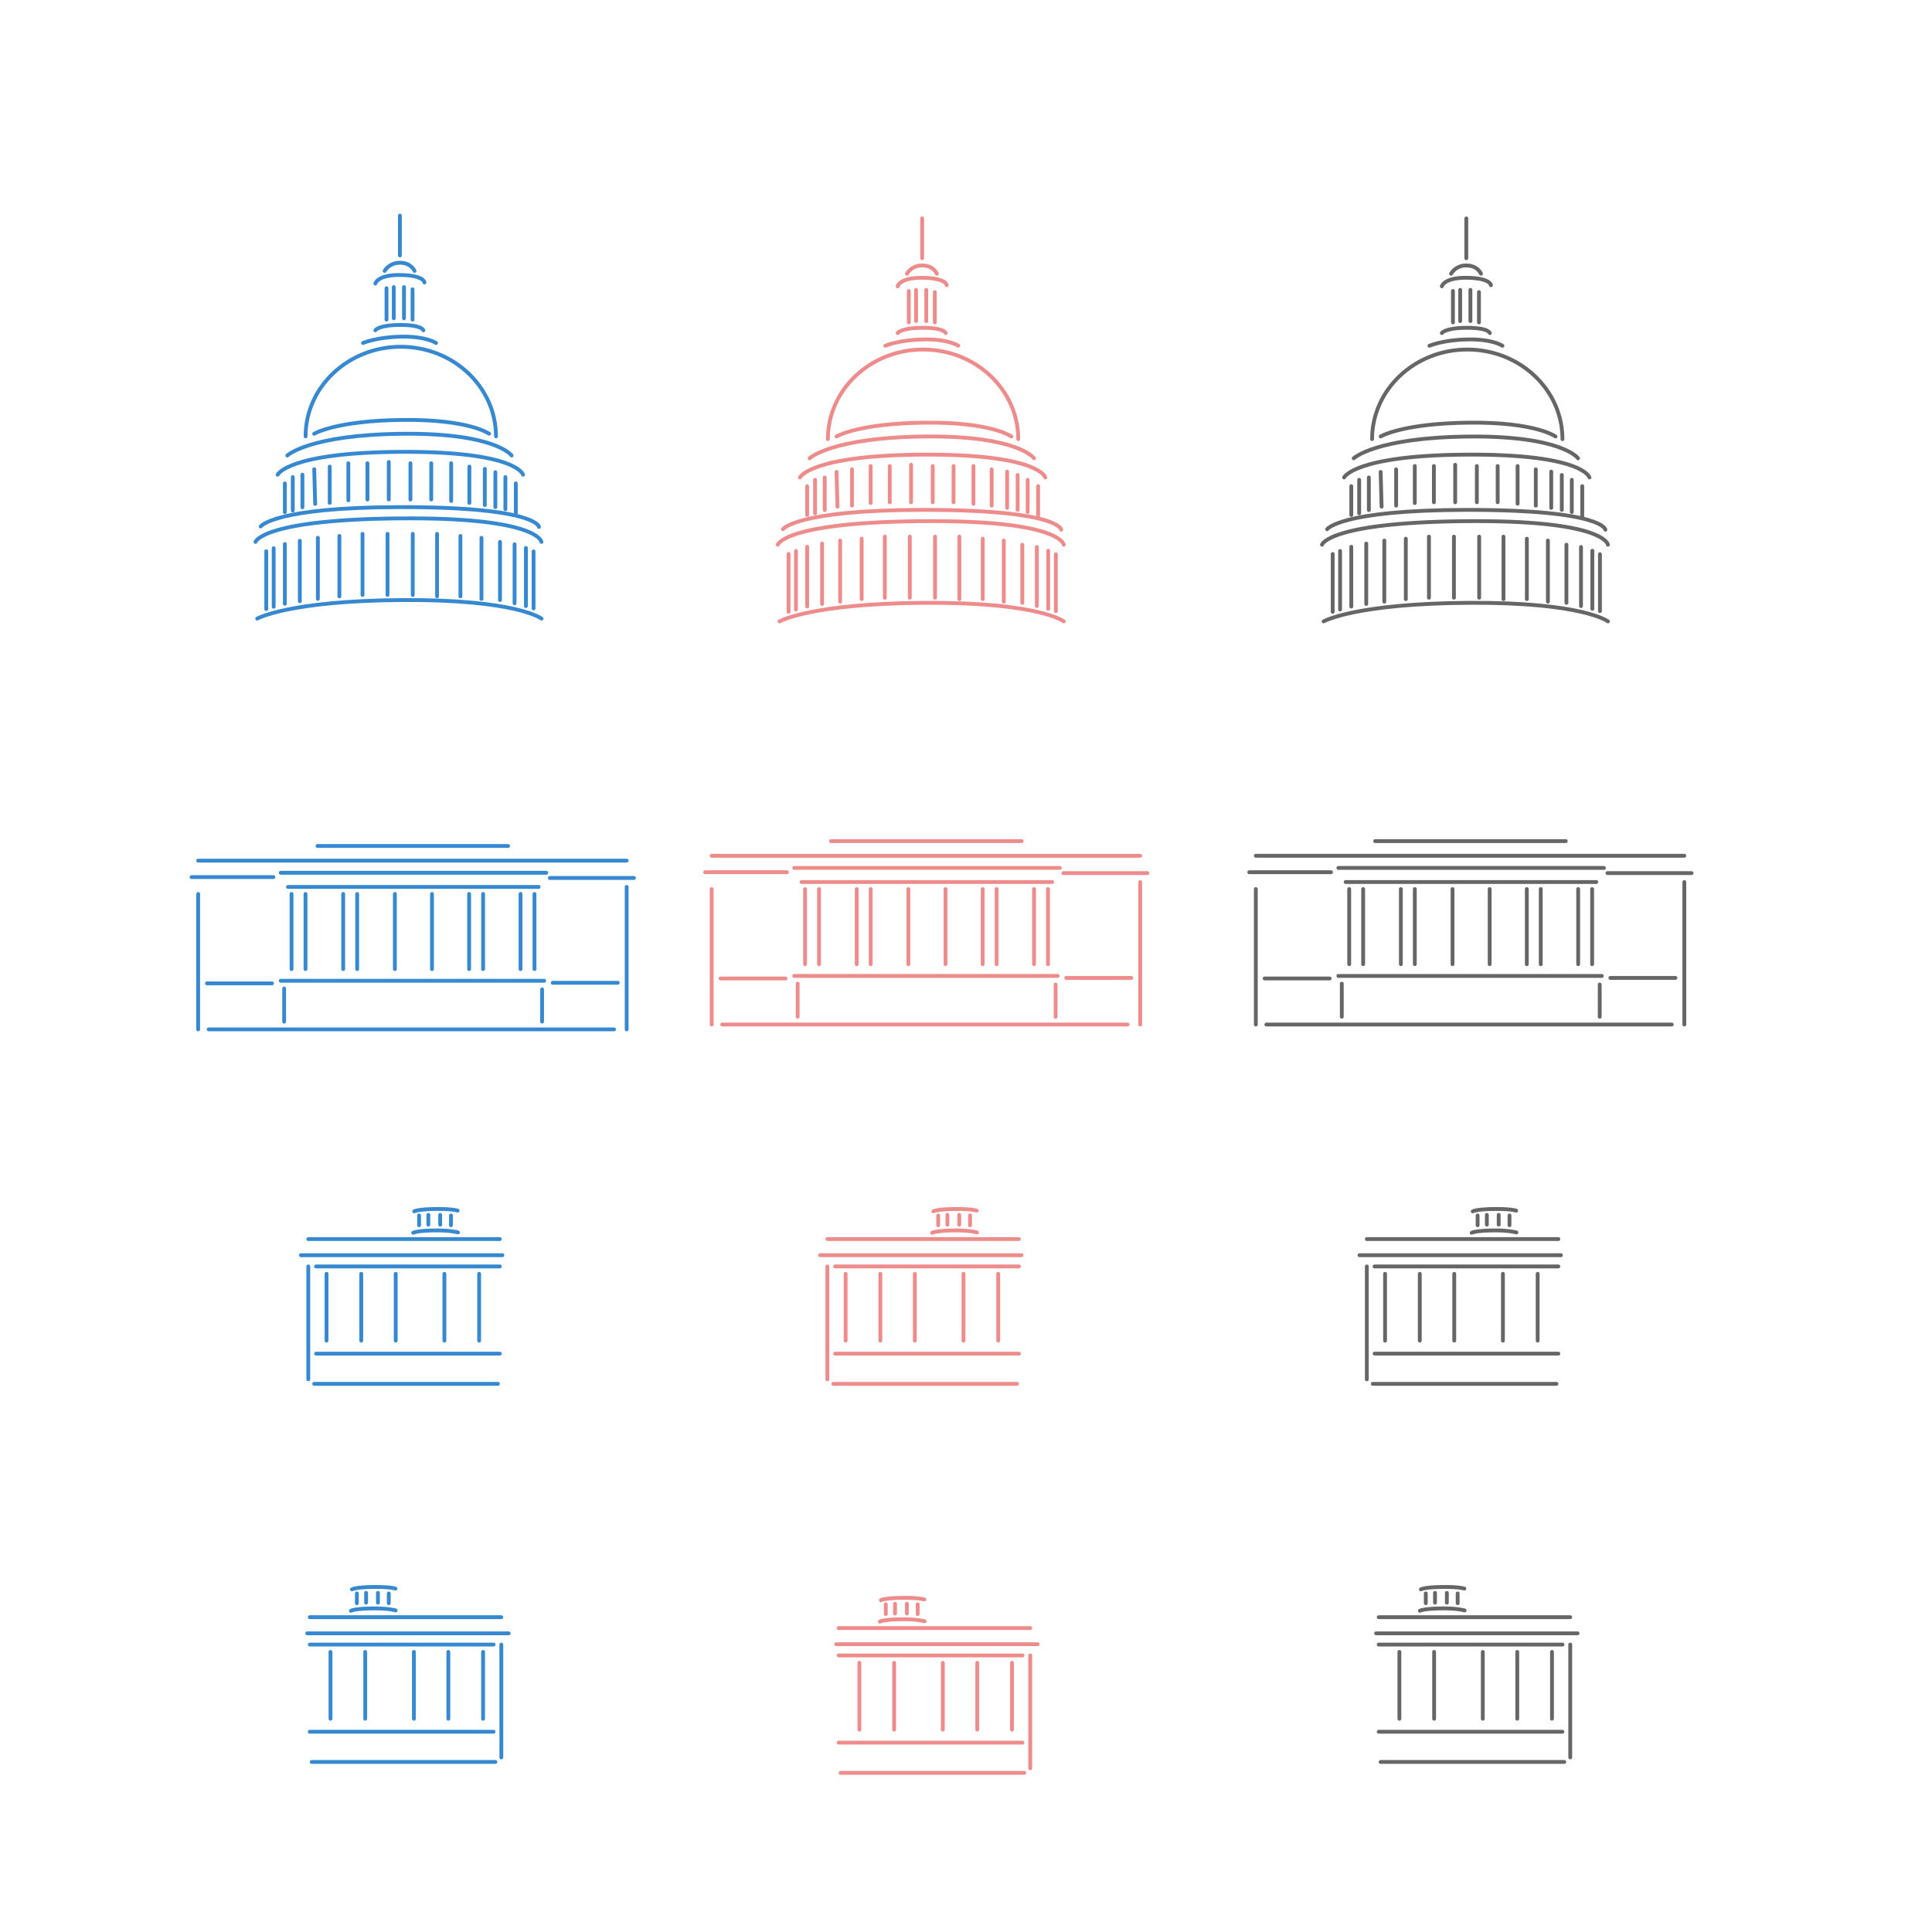 <svg id="Layer_1" data-name="Layer 1" xmlns="http://www.w3.org/2000/svg" viewBox="0 0 1080 1080"><defs><style>.cls-1,.cls-2,.cls-3{fill:none;stroke-linecap:round;stroke-miterlimit:10;stroke-width:2.14px;}.cls-1{stroke:#3689d1;}.cls-2{stroke:#ee8b8b;}.cls-3{stroke:#666;}</style></defs><line class="cls-1" x1="110.78" y1="481.1" x2="350.31" y2="481.1"/><line class="cls-1" x1="107.1" y1="490.3" x2="152.82" y2="490.3"/><line class="cls-1" x1="156.92" y1="487.89" x2="305.38" y2="487.89"/><line class="cls-1" x1="307.36" y1="490.8" x2="354.37" y2="490.8"/><line class="cls-1" x1="177.49" y1="472.9" x2="284.03" y2="472.9"/><line class="cls-1" x1="160.99" y1="495.79" x2="301.11" y2="495.79"/><line class="cls-1" x1="162.97" y1="499.73" x2="162.97" y2="541.72"/><line class="cls-1" x1="170.78" y1="499.73" x2="170.78" y2="541.72"/><line class="cls-1" x1="191.85" y1="499.73" x2="191.85" y2="541.72"/><line class="cls-1" x1="199.66" y1="499.73" x2="199.66" y2="541.72"/><line class="cls-1" x1="262.25" y1="499.73" x2="262.25" y2="541.72"/><line class="cls-1" x1="270.06" y1="499.73" x2="270.06" y2="541.72"/><line class="cls-1" x1="290.98" y1="499.73" x2="290.98" y2="541.72"/><line class="cls-1" x1="298.78" y1="499.73" x2="298.78" y2="541.72"/><line class="cls-1" x1="220.73" y1="499.73" x2="220.73" y2="541.72"/><line class="cls-1" x1="241.49" y1="499.73" x2="241.49" y2="541.72"/><line class="cls-1" x1="156.92" y1="548.27" x2="304.19" y2="548.27"/><line class="cls-1" x1="350.31" y1="575.43" x2="350.31" y2="495.79"/><line class="cls-1" x1="116.66" y1="575.43" x2="343.27" y2="575.43"/><line class="cls-1" x1="110.78" y1="499.73" x2="110.78" y2="575.43"/><line class="cls-1" x1="158.84" y1="552.6" x2="158.84" y2="571.09"/><line class="cls-1" x1="303.03" y1="553.08" x2="303.03" y2="571.09"/><line class="cls-1" x1="115.71" y1="549.7" x2="152.06" y2="549.7"/><line class="cls-1" x1="308.96" y1="549.39" x2="345.34" y2="549.39"/><line class="cls-1" x1="172.34" y1="692.65" x2="279.4" y2="692.65"/><line class="cls-1" x1="168.22" y1="701.67" x2="280.84" y2="701.67"/><line class="cls-1" x1="175.66" y1="773.58" x2="278.35" y2="773.58"/><line class="cls-1" x1="172.34" y1="707.95" x2="172.34" y2="771.04"/><line class="cls-1" x1="176.65" y1="707.95" x2="279.4" y2="707.95"/><line class="cls-1" x1="182.53" y1="712.07" x2="182.53" y2="749.42"/><line class="cls-1" x1="201.95" y1="712.07" x2="201.95" y2="749.42"/><line class="cls-1" x1="221.21" y1="712.07" x2="221.21" y2="749.42"/><line class="cls-1" x1="248.42" y1="712.07" x2="248.42" y2="749.42"/><line class="cls-1" x1="267.84" y1="712.07" x2="267.84" y2="749.42"/><line class="cls-1" x1="279.4" y1="756.69" x2="176.7" y2="756.69"/><path class="cls-1" d="M231,689.14s2-1.33,13.45-1.33c7.69,0,11.56,1.13,11.56,1.13"/><path class="cls-1" d="M231.54,677.16s2.05-1.34,13.45-1.34c8.41,0,10.84.94,10.84.94"/><line class="cls-1" x1="234.27" y1="679.45" x2="234.27" y2="684.91"/><line class="cls-1" x1="239.44" y1="679.14" x2="239.44" y2="684.6"/><line class="cls-1" x1="246.06" y1="679.14" x2="246.06" y2="684.6"/><line class="cls-1" x1="252.1" y1="679.45" x2="252.1" y2="684.91"/><path class="cls-1" d="M170.82,243.93c0-27.66,23.83-50.09,53.21-50.09s53.22,22.43,53.22,50.09"/><path class="cls-1" d="M160.59,254.64S172.8,243,225,242.48s61,12.16,61,12.16"/><path class="cls-1" d="M155.21,265.36s5.61-12.55,69.79-12.78,67.38,12.78,67.38,12.78"/><line class="cls-1" x1="159.24" y1="270.23" x2="159.24" y2="286.32"/><line class="cls-1" x1="169.06" y1="265.36" x2="169.06" y2="283.59"/><line class="cls-1" x1="184.31" y1="260.83" x2="184.31" y2="281.1"/><line class="cls-1" x1="205.41" y1="258.97" x2="205.41" y2="279.22"/><line class="cls-1" x1="229.44" y1="258.97" x2="229.44" y2="279.22"/><line class="cls-1" x1="252.21" y1="258.97" x2="252.21" y2="280.05"/><line class="cls-1" x1="271.01" y1="262.09" x2="271.01" y2="282.35"/><line class="cls-1" x1="282.51" y1="266.68" x2="282.51" y2="284.65"/><line class="cls-1" x1="288.35" y1="270.23" x2="288.35" y2="287.57"/><line class="cls-1" x1="163.66" y1="266.68" x2="163.66" y2="285.4"/><line class="cls-1" x1="175.65" y1="262.28" x2="176.18" y2="281.68"/><line class="cls-1" x1="194.74" y1="258.97" x2="194.74" y2="279.67"/><line class="cls-1" x1="217.32" y1="258.25" x2="217.32" y2="279.22"/><line class="cls-1" x1="241.08" y1="258.97" x2="241.08" y2="279.22"/><line class="cls-1" x1="262.39" y1="260.83" x2="262.39" y2="281.1"/><line class="cls-1" x1="276.91" y1="263.97" x2="276.91" y2="283.48"/><path class="cls-1" d="M145.72,294.3s7.26-10.71,77.56-10.82c77.23-.11,78,11.09,78,11.09"/><path class="cls-1" d="M142.82,302.94s3.69-13.18,86.62-13.18c71.85,0,73.23,13.18,73.23,13.18"/><line class="cls-1" x1="148.84" y1="308.13" x2="148.84" y2="340.47"/><line class="cls-1" x1="152.98" y1="306.45" x2="152.98" y2="339.18"/><line class="cls-1" x1="159.24" y1="304.12" x2="159.24" y2="337.5"/><line class="cls-1" x1="167.6" y1="302.31" x2="167.6" y2="336.08"/><line class="cls-1" x1="177.69" y1="300.63" x2="177.69" y2="334.78"/><line class="cls-1" x1="189.72" y1="299.6" x2="189.72" y2="333.36"/><line class="cls-1" x1="202.66" y1="298.43" x2="202.66" y2="332.58"/><line class="cls-1" x1="216.63" y1="298.43" x2="216.63" y2="332.58"/><line class="cls-1" x1="230.73" y1="298.43" x2="230.73" y2="332.58"/><line class="cls-1" x1="244.32" y1="298.43" x2="244.32" y2="333.36"/><line class="cls-1" x1="257.38" y1="299.6" x2="257.38" y2="333.36"/><line class="cls-1" x1="269.15" y1="300.63" x2="269.15" y2="334.78"/><line class="cls-1" x1="279.5" y1="302.94" x2="279.5" y2="335.43"/><line class="cls-1" x1="287.65" y1="304.25" x2="287.65" y2="337.24"/><line class="cls-1" x1="293.99" y1="306.32" x2="293.99" y2="338.79"/><line class="cls-1" x1="298.26" y1="308.26" x2="298.26" y2="340.09"/><path class="cls-1" d="M143.78,345.82s17.38-10,81.22-10.39,77.72,10.39,77.72,10.39"/><path class="cls-1" d="M175.65,242.47s11.91-7.32,49.35-7.73,48.41,7.73,48.41,7.73"/><path class="cls-1" d="M202.92,191.74s7.73-3.35,21.61-3.55,19.21,3.55,19.21,3.55"/><path class="cls-1" d="M209.82,184.65s1.73-3,14-3,12.84,3,12.84,3"/><path class="cls-1" d="M209.82,158.51s1.09-5,14.21-4.78,13.23,4.16,13.23,4.16"/><line class="cls-1" x1="216.07" y1="161.11" x2="216.07" y2="178.67"/><line class="cls-1" x1="220.12" y1="160.49" x2="220.12" y2="177.94"/><line class="cls-1" x1="225.83" y1="160.49" x2="225.83" y2="177.94"/><line class="cls-1" x1="230.61" y1="161.73" x2="230.61" y2="178.67"/><path class="cls-1" d="M215,151.45s2.27-4.47,8.51-4.57,8.22,4.57,8.22,4.57"/><line class="cls-1" x1="223.54" y1="142.79" x2="223.54" y2="120.53"/><line class="cls-1" x1="280.24" y1="904.02" x2="173.18" y2="904.02"/><line class="cls-1" x1="284.36" y1="913.04" x2="171.74" y2="913.04"/><line class="cls-1" x1="276.92" y1="984.94" x2="174.23" y2="984.94"/><line class="cls-1" x1="280.24" y1="919.32" x2="280.24" y2="982.41"/><line class="cls-1" x1="275.93" y1="919.32" x2="173.18" y2="919.32"/><line class="cls-1" x1="270.05" y1="923.43" x2="270.05" y2="960.79"/><line class="cls-1" x1="250.63" y1="923.43" x2="250.63" y2="960.79"/><line class="cls-1" x1="231.37" y1="923.43" x2="231.37" y2="960.79"/><line class="cls-1" x1="204.16" y1="923.43" x2="204.16" y2="960.79"/><line class="cls-1" x1="184.75" y1="923.43" x2="184.75" y2="960.79"/><line class="cls-1" x1="173.18" y1="968.06" x2="275.89" y2="968.06"/><path class="cls-1" d="M196.18,900.44s2-1.34,13.45-1.34c7.69,0,11.57,1.13,11.57,1.13"/><path class="cls-1" d="M196.76,888.45s2.06-1.34,13.46-1.34c8.4,0,10.83.94,10.83.94"/><line class="cls-1" x1="199.49" y1="890.74" x2="199.49" y2="896.2"/><line class="cls-1" x1="204.66" y1="890.43" x2="204.66" y2="895.89"/><line class="cls-1" x1="211.28" y1="890.43" x2="211.28" y2="895.89"/><line class="cls-1" x1="217.32" y1="890.74" x2="217.32" y2="896.2"/><path class="cls-2" d="M462.79,245.47c0-27.66,23.82-50.08,53.21-50.08s53.21,22.42,53.21,50.08"/><path class="cls-2" d="M452.56,256.19S464.76,244.54,517,244s61,12.16,61,12.16"/><path class="cls-2" d="M447.17,266.91s5.61-12.55,69.79-12.78,67.38,12.78,67.38,12.78"/><line class="cls-2" x1="451.21" y1="271.78" x2="451.21" y2="287.87"/><line class="cls-2" x1="461.02" y1="266.91" x2="461.02" y2="285.14"/><line class="cls-2" x1="476.28" y1="262.38" x2="476.28" y2="282.65"/><line class="cls-2" x1="497.38" y1="260.52" x2="497.38" y2="280.77"/><line class="cls-2" x1="521.4" y1="260.52" x2="521.4" y2="280.77"/><line class="cls-2" x1="544.17" y1="260.52" x2="544.17" y2="281.6"/><line class="cls-2" x1="562.98" y1="263.63" x2="562.98" y2="283.9"/><line class="cls-2" x1="574.47" y1="268.23" x2="574.47" y2="286.2"/><line class="cls-2" x1="580.32" y1="271.78" x2="580.32" y2="289.12"/><line class="cls-2" x1="455.62" y1="268.23" x2="455.62" y2="286.95"/><line class="cls-2" x1="467.62" y1="263.83" x2="468.15" y2="283.23"/><line class="cls-2" x1="486.7" y1="260.52" x2="486.7" y2="281.21"/><line class="cls-2" x1="509.29" y1="259.8" x2="509.29" y2="280.77"/><line class="cls-2" x1="533.04" y1="260.52" x2="533.04" y2="280.77"/><line class="cls-2" x1="554.35" y1="262.38" x2="554.35" y2="282.65"/><line class="cls-2" x1="568.87" y1="265.52" x2="568.87" y2="285.03"/><path class="cls-2" d="M437.68,295.84s7.26-10.7,77.56-10.81c77.23-.11,78,11.09,78,11.09"/><path class="cls-2" d="M434.79,304.49s3.68-13.18,86.61-13.18c71.85,0,73.23,13.18,73.23,13.18"/><line class="cls-2" x1="440.81" y1="309.68" x2="440.81" y2="342.02"/><line class="cls-2" x1="444.94" y1="308" x2="444.94" y2="340.73"/><line class="cls-2" x1="451.21" y1="305.67" x2="451.21" y2="339.05"/><line class="cls-2" x1="459.56" y1="303.86" x2="459.56" y2="337.62"/><line class="cls-2" x1="469.65" y1="302.18" x2="469.65" y2="336.33"/><line class="cls-2" x1="481.68" y1="301.14" x2="481.68" y2="334.91"/><line class="cls-2" x1="494.62" y1="299.98" x2="494.62" y2="334.13"/><line class="cls-2" x1="508.59" y1="299.98" x2="508.59" y2="334.13"/><line class="cls-2" x1="522.69" y1="299.98" x2="522.69" y2="334.13"/><line class="cls-2" x1="536.28" y1="299.98" x2="536.28" y2="334.91"/><line class="cls-2" x1="549.34" y1="301.14" x2="549.34" y2="334.91"/><line class="cls-2" x1="561.12" y1="302.18" x2="561.12" y2="336.33"/><line class="cls-2" x1="571.46" y1="304.49" x2="571.46" y2="336.98"/><line class="cls-2" x1="579.61" y1="305.8" x2="579.61" y2="338.79"/><line class="cls-2" x1="585.95" y1="307.87" x2="585.95" y2="340.34"/><line class="cls-2" x1="590.22" y1="309.81" x2="590.22" y2="341.63"/><path class="cls-2" d="M435.74,347.37s17.38-10,81.22-10.39,77.73,10.39,77.73,10.39"/><path class="cls-2" d="M467.62,244s11.91-7.32,49.34-7.73S565.37,244,565.37,244"/><path class="cls-2" d="M494.88,193.29s7.73-3.35,21.61-3.55,19.21,3.55,19.21,3.55"/><path class="cls-2" d="M501.79,186.19s1.72-2.95,14-2.95,12.84,2.95,12.84,2.95"/><path class="cls-2" d="M501.79,160.06s1.08-5,14.21-4.78,13.22,4.16,13.22,4.16"/><line class="cls-2" x1="508.03" y1="162.66" x2="508.03" y2="180.22"/><line class="cls-2" x1="512.08" y1="162.04" x2="512.08" y2="179.49"/><line class="cls-2" x1="517.8" y1="162.04" x2="517.8" y2="179.49"/><line class="cls-2" x1="522.57" y1="163.28" x2="522.57" y2="180.22"/><path class="cls-2" d="M507,153a9.65,9.65,0,0,1,8.51-4.58c6.24-.1,8.22,4.58,8.22,4.58"/><line class="cls-2" x1="515.5" y1="144.34" x2="515.5" y2="122.08"/><path class="cls-3" d="M767,245.47c0-27.66,23.82-50.08,53.21-50.08s53.21,22.42,53.21,50.08"/><path class="cls-3" d="M756.73,256.19s12.21-11.65,64.41-12.16,61,12.16,61,12.16"/><path class="cls-3" d="M751.35,266.91s5.6-12.55,69.79-12.78,67.37,12.78,67.37,12.78"/><line class="cls-3" x1="755.38" y1="271.78" x2="755.38" y2="287.87"/><line class="cls-3" x1="765.2" y1="266.91" x2="765.2" y2="285.14"/><line class="cls-3" x1="780.45" y1="262.38" x2="780.45" y2="282.65"/><line class="cls-3" x1="801.55" y1="260.52" x2="801.55" y2="280.77"/><line class="cls-3" x1="825.57" y1="260.52" x2="825.57" y2="280.77"/><line class="cls-3" x1="848.35" y1="260.52" x2="848.35" y2="281.6"/><line class="cls-3" x1="867.15" y1="263.63" x2="867.15" y2="283.9"/><line class="cls-3" x1="878.64" y1="268.23" x2="878.64" y2="286.2"/><line class="cls-3" x1="884.49" y1="271.78" x2="884.49" y2="289.12"/><line class="cls-3" x1="759.79" y1="268.23" x2="759.79" y2="286.95"/><line class="cls-3" x1="771.79" y1="263.83" x2="772.32" y2="283.23"/><line class="cls-3" x1="790.87" y1="260.52" x2="790.87" y2="281.21"/><line class="cls-3" x1="813.46" y1="259.8" x2="813.46" y2="280.77"/><line class="cls-3" x1="837.21" y1="260.52" x2="837.21" y2="280.77"/><line class="cls-3" x1="858.52" y1="262.38" x2="858.52" y2="282.65"/><line class="cls-3" x1="873.05" y1="265.52" x2="873.05" y2="285.03"/><path class="cls-3" d="M741.85,295.84s7.27-10.7,77.57-10.81c77.22-.11,78,11.09,78,11.09"/><path class="cls-3" d="M739,304.49s3.68-13.18,86.61-13.18c71.85,0,73.23,13.18,73.23,13.18"/><line class="cls-3" x1="744.98" y1="309.68" x2="744.98" y2="342.02"/><line class="cls-3" x1="749.12" y1="308" x2="749.12" y2="340.73"/><line class="cls-3" x1="755.38" y1="305.67" x2="755.38" y2="339.05"/><line class="cls-3" x1="763.74" y1="303.86" x2="763.74" y2="337.62"/><line class="cls-3" x1="773.83" y1="302.18" x2="773.83" y2="336.33"/><line class="cls-3" x1="785.86" y1="301.14" x2="785.86" y2="334.91"/><line class="cls-3" x1="798.79" y1="299.98" x2="798.79" y2="334.13"/><line class="cls-3" x1="812.76" y1="299.98" x2="812.76" y2="334.13"/><line class="cls-3" x1="826.87" y1="299.98" x2="826.87" y2="334.13"/><line class="cls-3" x1="840.45" y1="299.98" x2="840.45" y2="334.91"/><line class="cls-3" x1="853.52" y1="301.14" x2="853.52" y2="334.91"/><line class="cls-3" x1="865.29" y1="302.18" x2="865.29" y2="336.33"/><line class="cls-3" x1="875.64" y1="304.49" x2="875.64" y2="336.98"/><line class="cls-3" x1="883.79" y1="305.8" x2="883.79" y2="338.79"/><line class="cls-3" x1="890.13" y1="307.87" x2="890.13" y2="340.34"/><line class="cls-3" x1="894.39" y1="309.81" x2="894.39" y2="341.63"/><path class="cls-3" d="M739.91,347.37s17.38-10,81.23-10.39,77.72,10.39,77.72,10.39"/><path class="cls-3" d="M771.79,244s11.91-7.32,49.35-7.73,48.4,7.73,48.4,7.73"/><path class="cls-3" d="M799.06,193.29s7.73-3.35,21.61-3.55,19.2,3.55,19.2,3.55"/><path class="cls-3" d="M806,186.19s1.72-2.95,14-2.95,12.84,2.95,12.84,2.95"/><path class="cls-3" d="M806,160.06s1.09-5,14.21-4.78,13.23,4.16,13.23,4.16"/><line class="cls-3" x1="812.2" y1="162.66" x2="812.2" y2="180.22"/><line class="cls-3" x1="816.25" y1="162.04" x2="816.25" y2="179.49"/><line class="cls-3" x1="821.97" y1="162.04" x2="821.97" y2="179.49"/><line class="cls-3" x1="826.75" y1="163.28" x2="826.75" y2="180.22"/><path class="cls-3" d="M811.16,153a9.66,9.66,0,0,1,8.52-4.58c6.24-.1,8.21,4.58,8.21,4.58"/><line class="cls-3" x1="819.68" y1="144.34" x2="819.68" y2="122.08"/><line class="cls-2" x1="397.84" y1="478.38" x2="637.38" y2="478.38"/><line class="cls-2" x1="394.16" y1="487.57" x2="439.88" y2="487.57"/><line class="cls-2" x1="443.98" y1="485.17" x2="592.44" y2="485.17"/><line class="cls-2" x1="594.42" y1="488.07" x2="641.43" y2="488.07"/><line class="cls-2" x1="464.55" y1="470.18" x2="571.09" y2="470.18"/><line class="cls-2" x1="448.05" y1="493.06" x2="588.17" y2="493.06"/><line class="cls-2" x1="450.03" y1="497" x2="450.03" y2="538.99"/><line class="cls-2" x1="457.84" y1="497" x2="457.84" y2="538.99"/><line class="cls-2" x1="478.91" y1="497" x2="478.91" y2="538.99"/><line class="cls-2" x1="486.72" y1="497" x2="486.72" y2="538.99"/><line class="cls-2" x1="549.32" y1="497" x2="549.32" y2="538.99"/><line class="cls-2" x1="557.12" y1="497" x2="557.12" y2="538.99"/><line class="cls-2" x1="578.04" y1="497" x2="578.04" y2="538.99"/><line class="cls-2" x1="585.84" y1="497" x2="585.84" y2="538.99"/><line class="cls-2" x1="507.79" y1="497" x2="507.79" y2="538.99"/><line class="cls-2" x1="528.55" y1="497" x2="528.55" y2="538.99"/><line class="cls-2" x1="443.98" y1="545.55" x2="591.25" y2="545.55"/><line class="cls-2" x1="637.38" y1="572.71" x2="637.38" y2="493.06"/><line class="cls-2" x1="403.72" y1="572.71" x2="630.33" y2="572.71"/><line class="cls-2" x1="397.84" y1="497" x2="397.84" y2="572.71"/><line class="cls-2" x1="445.9" y1="549.87" x2="445.9" y2="568.36"/><line class="cls-2" x1="590.09" y1="550.36" x2="590.09" y2="568.36"/><line class="cls-2" x1="402.78" y1="546.97" x2="439.12" y2="546.97"/><line class="cls-2" x1="596.02" y1="546.67" x2="632.4" y2="546.67"/><line class="cls-3" x1="702.01" y1="478.38" x2="941.55" y2="478.38"/><line class="cls-3" x1="698.33" y1="487.57" x2="744.05" y2="487.57"/><line class="cls-3" x1="748.15" y1="485.17" x2="896.61" y2="485.17"/><line class="cls-3" x1="898.59" y1="488.07" x2="945.6" y2="488.07"/><line class="cls-3" x1="768.72" y1="470.18" x2="875.27" y2="470.18"/><line class="cls-3" x1="752.23" y1="493.06" x2="892.34" y2="493.06"/><line class="cls-3" x1="754.21" y1="497" x2="754.21" y2="538.99"/><line class="cls-3" x1="762.01" y1="497" x2="762.01" y2="538.99"/><line class="cls-3" x1="783.09" y1="497" x2="783.09" y2="538.99"/><line class="cls-3" x1="790.89" y1="497" x2="790.89" y2="538.99"/><line class="cls-3" x1="853.49" y1="497" x2="853.49" y2="538.99"/><line class="cls-3" x1="861.29" y1="497" x2="861.29" y2="538.99"/><line class="cls-3" x1="882.21" y1="497" x2="882.21" y2="538.99"/><line class="cls-3" x1="890.02" y1="497" x2="890.02" y2="538.99"/><line class="cls-3" x1="811.97" y1="497" x2="811.97" y2="538.99"/><line class="cls-3" x1="832.73" y1="497" x2="832.73" y2="538.99"/><line class="cls-3" x1="748.15" y1="545.55" x2="895.43" y2="545.55"/><line class="cls-3" x1="941.55" y1="572.71" x2="941.55" y2="493.06"/><line class="cls-3" x1="707.9" y1="572.71" x2="934.51" y2="572.71"/><line class="cls-3" x1="702.01" y1="497" x2="702.01" y2="572.71"/><line class="cls-3" x1="750.07" y1="549.87" x2="750.07" y2="568.36"/><line class="cls-3" x1="894.26" y1="550.36" x2="894.26" y2="568.36"/><line class="cls-3" x1="706.95" y1="546.97" x2="743.29" y2="546.97"/><line class="cls-3" x1="900.2" y1="546.67" x2="936.58" y2="546.67"/><line class="cls-2" x1="462.51" y1="692.65" x2="569.58" y2="692.65"/><line class="cls-2" x1="458.4" y1="701.67" x2="571.02" y2="701.67"/><line class="cls-2" x1="465.83" y1="773.58" x2="568.53" y2="773.58"/><line class="cls-2" x1="462.51" y1="707.95" x2="462.51" y2="771.04"/><line class="cls-2" x1="466.83" y1="707.95" x2="569.58" y2="707.95"/><line class="cls-2" x1="472.71" y1="712.07" x2="472.71" y2="749.42"/><line class="cls-2" x1="492.12" y1="712.07" x2="492.12" y2="749.42"/><line class="cls-2" x1="511.39" y1="712.07" x2="511.39" y2="749.42"/><line class="cls-2" x1="538.6" y1="712.07" x2="538.6" y2="749.42"/><line class="cls-2" x1="558.01" y1="712.07" x2="558.01" y2="749.42"/><line class="cls-2" x1="569.58" y1="756.69" x2="466.87" y2="756.69"/><path class="cls-2" d="M521.13,689.14s2.06-1.33,13.45-1.33c7.69,0,11.57,1.13,11.57,1.13"/><path class="cls-2" d="M521.72,677.16s2-1.34,13.45-1.34c8.4,0,10.83.94,10.83.94"/><line class="cls-2" x1="524.45" y1="679.45" x2="524.45" y2="684.91"/><line class="cls-2" x1="529.61" y1="679.14" x2="529.61" y2="684.6"/><line class="cls-2" x1="536.23" y1="679.14" x2="536.23" y2="684.6"/><line class="cls-2" x1="542.27" y1="679.45" x2="542.27" y2="684.91"/><line class="cls-3" x1="764.06" y1="692.65" x2="871.13" y2="692.65"/><line class="cls-3" x1="759.94" y1="701.67" x2="872.57" y2="701.67"/><line class="cls-3" x1="767.38" y1="773.58" x2="870.07" y2="773.58"/><line class="cls-3" x1="764.06" y1="707.95" x2="764.06" y2="771.04"/><line class="cls-3" x1="768.37" y1="707.95" x2="871.13" y2="707.95"/><line class="cls-3" x1="774.26" y1="712.07" x2="774.26" y2="749.42"/><line class="cls-3" x1="793.67" y1="712.07" x2="793.67" y2="749.42"/><line class="cls-3" x1="812.93" y1="712.07" x2="812.93" y2="749.42"/><line class="cls-3" x1="840.14" y1="712.07" x2="840.14" y2="749.42"/><line class="cls-3" x1="859.56" y1="712.07" x2="859.56" y2="749.42"/><line class="cls-3" x1="871.13" y1="756.69" x2="768.42" y2="756.69"/><path class="cls-3" d="M822.68,689.14s2.05-1.33,13.45-1.33c7.69,0,11.56,1.13,11.56,1.13"/><path class="cls-3" d="M823.26,677.16s2-1.34,13.45-1.34c8.41,0,10.84.94,10.84.94"/><line class="cls-3" x1="825.99" y1="679.45" x2="825.99" y2="684.91"/><line class="cls-3" x1="831.16" y1="679.14" x2="831.16" y2="684.6"/><line class="cls-3" x1="837.78" y1="679.14" x2="837.78" y2="684.6"/><line class="cls-3" x1="843.82" y1="679.45" x2="843.82" y2="684.91"/><line class="cls-2" x1="575.91" y1="910.1" x2="468.84" y2="910.1"/><line class="cls-2" x1="580.03" y1="919.12" x2="467.4" y2="919.12"/><line class="cls-2" x1="572.59" y1="991.03" x2="469.9" y2="991.03"/><line class="cls-2" x1="575.91" y1="925.4" x2="575.91" y2="988.49"/><line class="cls-2" x1="571.6" y1="925.4" x2="468.84" y2="925.4"/><line class="cls-2" x1="565.71" y1="929.52" x2="565.71" y2="966.87"/><line class="cls-2" x1="546.3" y1="929.52" x2="546.3" y2="966.87"/><line class="cls-2" x1="527.04" y1="929.52" x2="527.04" y2="966.87"/><line class="cls-2" x1="499.83" y1="929.52" x2="499.83" y2="966.87"/><line class="cls-2" x1="480.41" y1="929.52" x2="480.41" y2="966.87"/><line class="cls-2" x1="468.84" y1="974.14" x2="571.55" y2="974.14"/><path class="cls-2" d="M491.85,906.52s2-1.34,13.45-1.34c7.69,0,11.56,1.13,11.56,1.13"/><path class="cls-2" d="M492.43,894.53s2.05-1.33,13.45-1.33c8.41,0,10.84.93,10.84.93"/><line class="cls-2" x1="495.16" y1="896.82" x2="495.16" y2="902.28"/><line class="cls-2" x1="500.33" y1="896.52" x2="500.33" y2="901.97"/><line class="cls-2" x1="506.95" y1="896.52" x2="506.95" y2="901.97"/><line class="cls-2" x1="512.99" y1="896.82" x2="512.99" y2="902.28"/><line class="cls-3" x1="877.77" y1="904.02" x2="770.7" y2="904.02"/><line class="cls-3" x1="881.89" y1="913.04" x2="769.26" y2="913.04"/><line class="cls-3" x1="874.45" y1="984.94" x2="771.75" y2="984.94"/><line class="cls-3" x1="877.77" y1="919.32" x2="877.77" y2="982.41"/><line class="cls-3" x1="873.45" y1="919.32" x2="770.7" y2="919.32"/><line class="cls-3" x1="867.57" y1="923.43" x2="867.57" y2="960.79"/><line class="cls-3" x1="848.16" y1="923.43" x2="848.16" y2="960.79"/><line class="cls-3" x1="828.89" y1="923.43" x2="828.89" y2="960.79"/><line class="cls-3" x1="801.68" y1="923.43" x2="801.68" y2="960.79"/><line class="cls-3" x1="782.27" y1="923.43" x2="782.27" y2="960.79"/><line class="cls-3" x1="770.7" y1="968.06" x2="873.41" y2="968.06"/><path class="cls-3" d="M793.7,900.44s2.06-1.34,13.45-1.34c7.69,0,11.57,1.13,11.57,1.13"/><path class="cls-3" d="M794.29,888.45s2.05-1.34,13.45-1.34c8.4,0,10.84.94,10.84.94"/><line class="cls-3" x1="797.02" y1="890.74" x2="797.02" y2="896.2"/><line class="cls-3" x1="802.18" y1="890.43" x2="802.18" y2="895.89"/><line class="cls-3" x1="808.8" y1="890.43" x2="808.8" y2="895.89"/><line class="cls-3" x1="814.84" y1="890.74" x2="814.84" y2="896.2"/></svg>